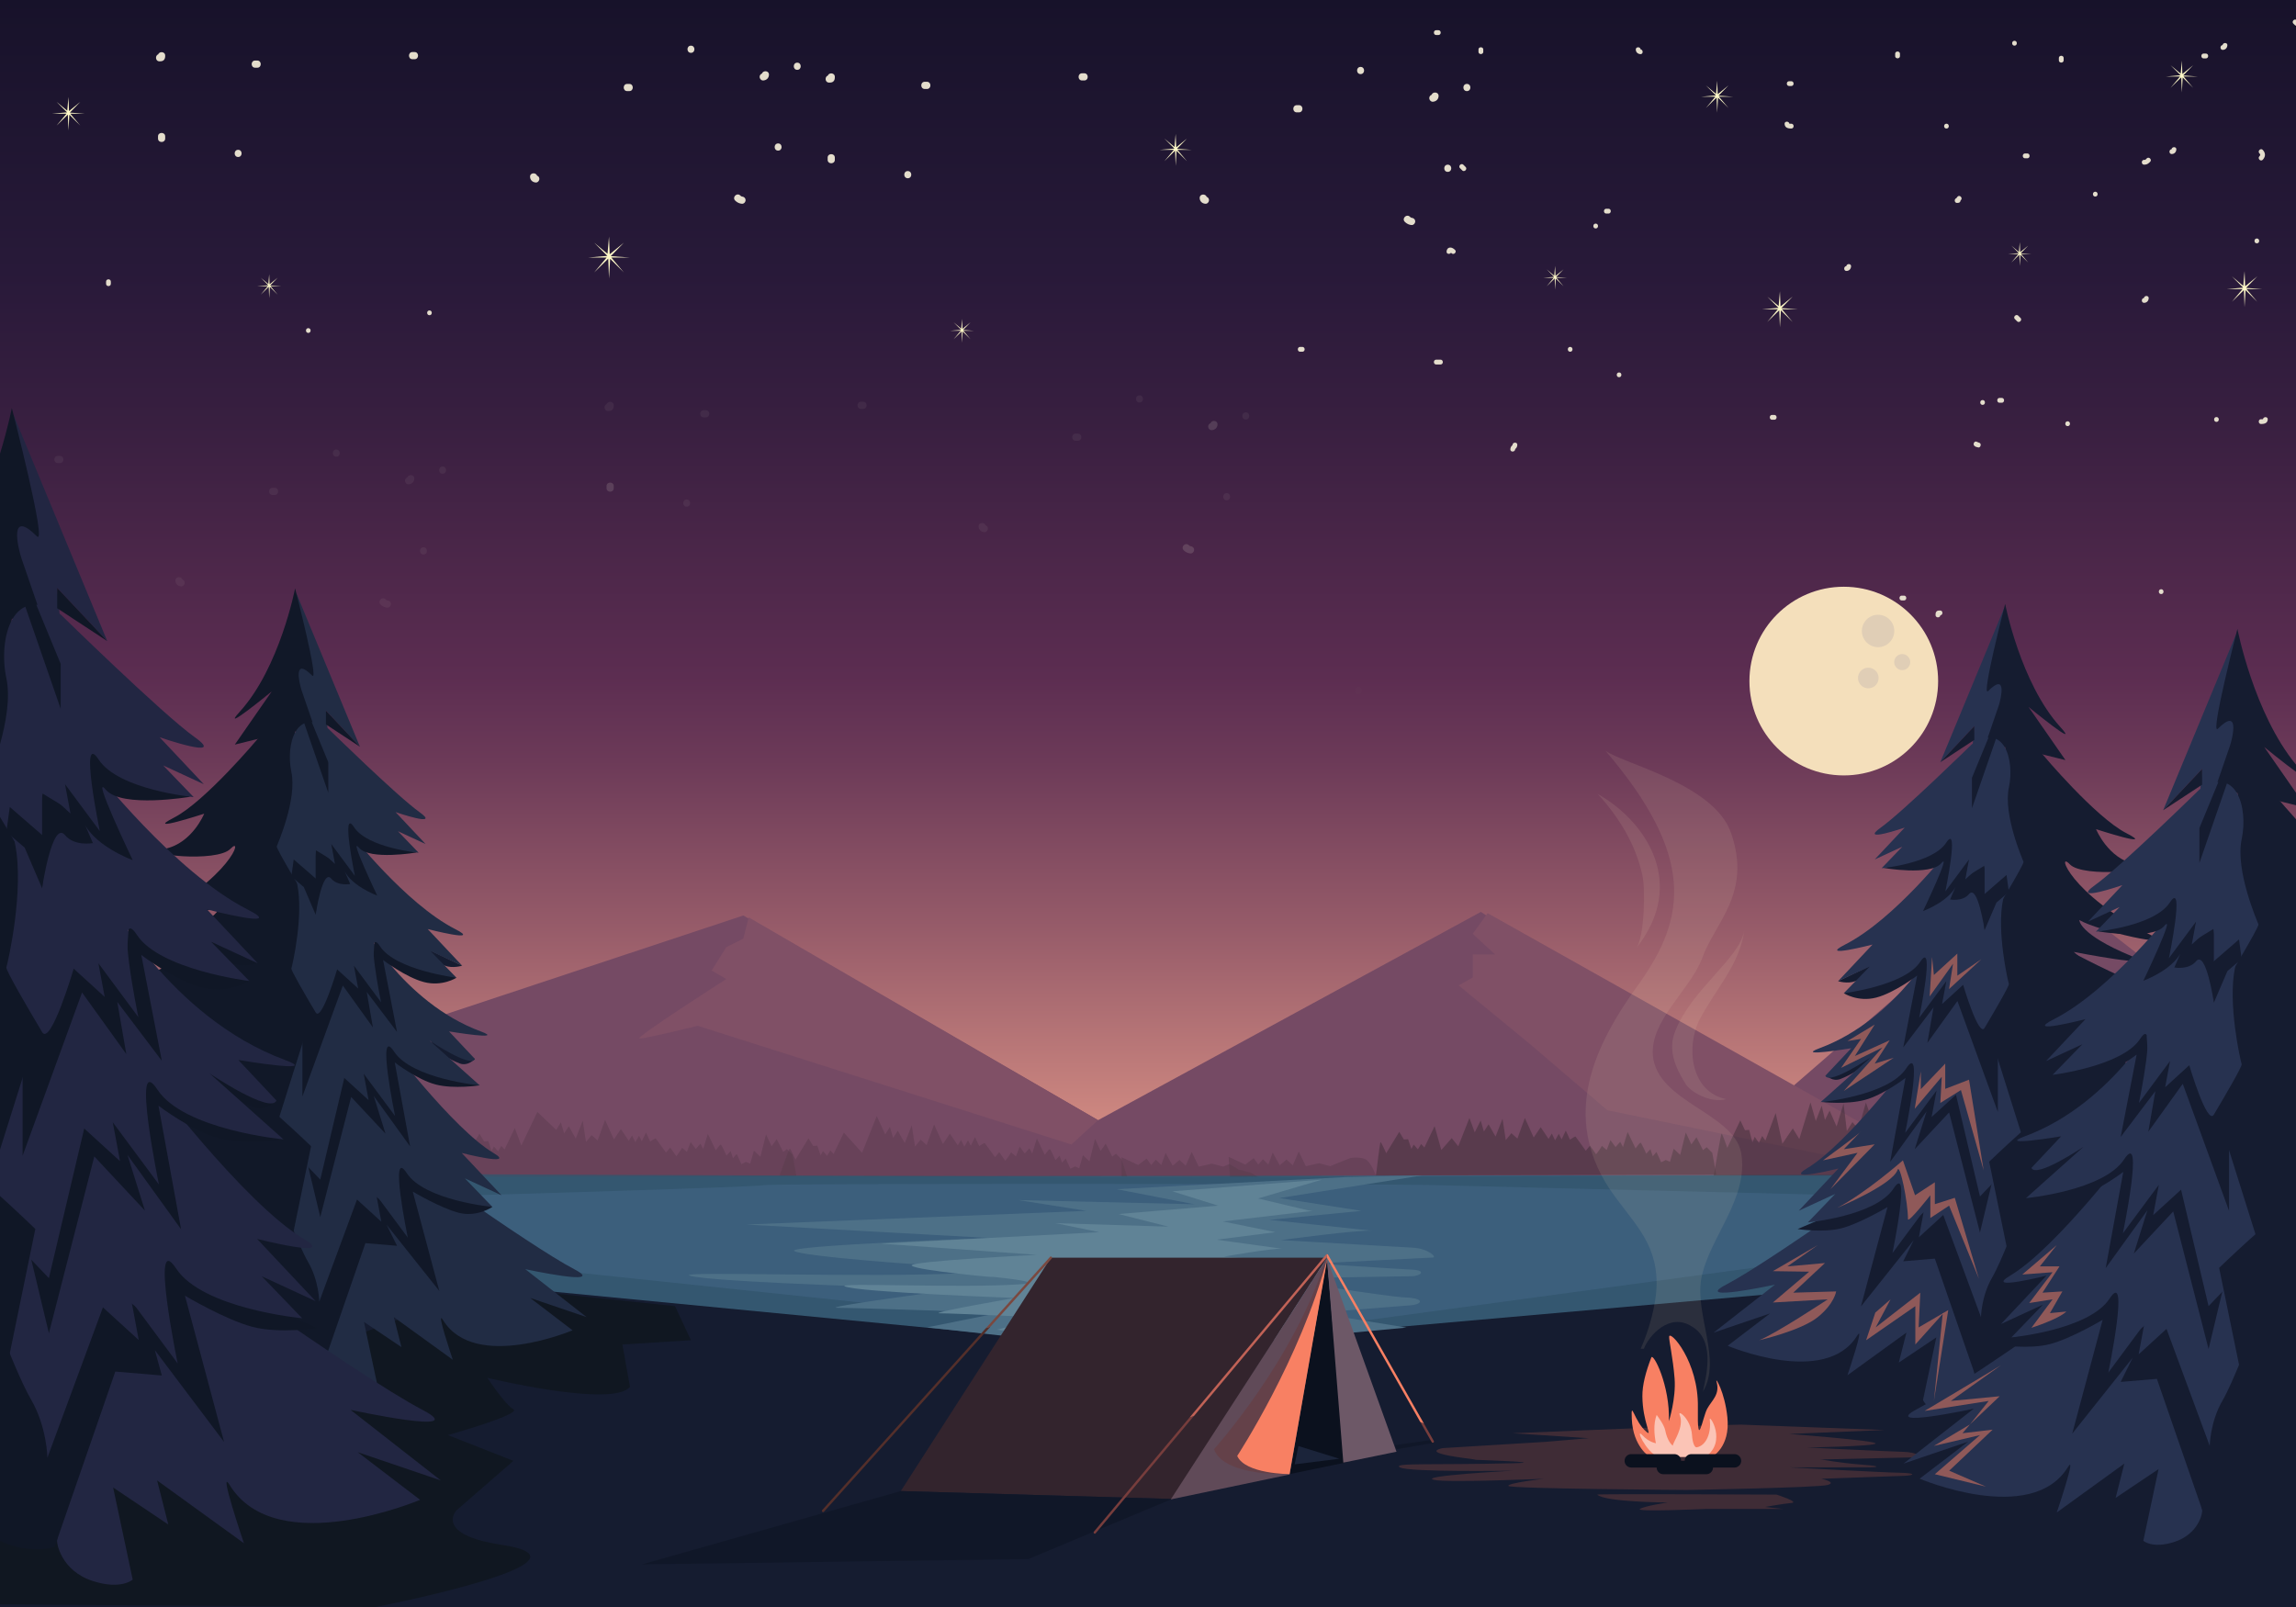 <svg xmlns="http://www.w3.org/2000/svg" xmlns:xlink="http://www.w3.org/1999/xlink" viewBox="0 0 720 504" shape-rendering="geometricPrecision" xmlns:v="https://vecta.io/nano"><style><![CDATA[.B{opacity:.1}.C{fill:#e4ddcc}.D{opacity:.4}.E{fill:#151c30}.F{fill:#273250}.G{opacity:.5}.H{fill:#101726}.I{fill:#212c44}.J{fill:#111828}.K{fill:#222642}.L{fill:#f88063}.M{fill:#3f2c36}.N{fill:#fef9c8}]]></style><defs><linearGradient id="A" x1="360" y1="0" x2="360" y2="499.189" spreadMethod="pad" gradientUnits="userSpaceOnUse"><stop offset="0%" stop-color="#17122a"/><stop offset="16.07%" stop-color="#271938"/><stop offset="17.05%" stop-color="#281939"/><stop offset="26.41%" stop-color="#381f40"/><stop offset="42.47%" stop-color="#5c2d51"/><stop offset="47.79%" stop-color="#6c3a58"/><stop offset="58.18%" stop-color="#965b69"/><stop offset="70.22%" stop-color="#cd8780"/><stop offset="75.51%" stop-color="#d5978b"/><stop offset="85.8%" stop-color="#e8c0a8"/><stop offset="88.9%" stop-color="#efceb1"/></linearGradient><path id="B" d="M96.677 104.416c.968 0 .968-1.5 0-1.5s-.968 1.5 0 1.5Z"/><path id="C" d="M244.01 47.236c1.451 0 1.451-2.25 0-2.25s-1.451 2.25 0 2.25Z"/><path id="D" d="M230.548 62.907c.583.57 1.312.944 2.129.996.612.04 1.125-.54 1.125-1.125 0-.643-.513-1.086-1.125-1.125.134.01-.173-.064-.074-.02a2.44 2.44 0 0 1-.323-.193c.155.104-.099-.084-.14-.125-1.038-1.014-2.63.576-1.592 1.592Z"/><path id="E" d="M129.344 18.57h.666c1.451 0 1.451-2.25 0-2.25h-.666c-1.451 0-1.451 2.25 0 2.25Z"/><path id="F" d="M166.219 55.444c.024 1.033.786 1.724 1.791 1.792.612.042 1.125-.543 1.125-1.125 0-.645-.514-1.083-1.125-1.125.246.017.383.189.461.394-.103-.27 0 .146-.002.064-.033-1.448-2.283-1.452-2.25 0Z"/><path id="G" d="M238.885 23.445c-.004.164.062-.343.016-.126-.034.108-.021.083.037-.075a.514.514 0 0 1 .406-.257c-.611.042-1.125.48-1.125 1.125 0 .582.513 1.167 1.125 1.125 1.005-.068 1.767-.758 1.791-1.792.033-1.452-2.217-1.449-2.25 0Z"/><path id="H" d="M196.677 28.57h.667c1.451 0 1.451-2.25 0-2.25h-.667c-1.451 0-1.451 2.25 0 2.25Z"/><path id="I" d="M50.01 19.236c.485 0 .995-.032 1.361-.397.385-.385.43-.879.431-1.394.002-1.45-2.248-1.45-2.25 0 0 .084-.053.54.016.17.159-.407.415-.618.768-.634-.107.01-.218.005-.325.005-1.452.003-1.452 2.253-.001 2.25Z"/><path id="J" d="M190.209 152.445v.666c0 1.451 2.25 1.451 2.25 0v-.666c0-1.451-2.25-1.451-2.25 0Z"/><path id="K" d="M371.205 172.574c.583.569 1.312.944 2.129.996.612.039 1.125-.541 1.125-1.125 0-.643-.513-1.086-1.125-1.125.134.009-.173-.064-.074-.02a2.44 2.44 0 0 1-.323-.193c.155.104-.099-.084-.14-.125-1.038-1.015-2.63.575-1.592 1.592Z"/><path id="L" d="M379.542 133.111c-.004.164.062-.343.016-.126-.034.108-.021.083.037-.075a.514.514 0 0 1 .406-.257c-.611.042-1.125.48-1.125 1.125 0 .582.513 1.167 1.125 1.125 1.005-.068 1.767-.758 1.791-1.792.033-1.451-2.217-1.448-2.25 0Z"/><path id="M" d="M425.975 217.673c1.451 0 1.451-2.25 0-2.25s-1.452 2.25 0 2.25Z"/><path id="N" d="M507.721 118.308c.967 0 .967-1.5 0-1.5s-.967 1.5 0 1.5Z"/><path id="O" d="M561.055 26.974h.666c.967 0 .967-1.5 0-1.5h-.666c-.967 0-.967 1.5 0 1.5Z"/></defs><g clip-path="url(#P)"><path d="M720 0H0v499.188h720V0Z" fill="url(#A)"/><g fill="#754a64"><path d="m114.886 326.341 118.202-39.221 111.248 64.196 120.052-65.321 92 59.768 82.2-71.356L717.544 336v34.795H141.997l-27.111-44.454Z"/><path d="m218.784 321.72-85.337 22.163 15.485 24.387L360 367.938 218.784 321.72Z"/></g><path d="m134.189 369.019 460.866-.533-31.076 41.504-200.381 16.415-201.265-16.4-28.144-40.986Z" fill="#3c5f7c"/><g class="M"><g class="G"><path d="M351.709 362.944l5.219 2.435 2.638-2.008 1.449 2.008 1.447-1.689 1.702 1.689 1.362-3.788 2.213 4.013 2.129-1.822 1.958 1.822 1.874-4.333 2.213 4.611 4.141-.935 3.522.935 1.959-.822 2.894 1.747 3.747.947 2.375 1.399-42.84-.144-.002-6.065zm-209.712 6.075c.146-.145 2.235-10.412 2.527-10.219s1.75 3.473 1.75 3.473l4.084-6.705 1.459 2.413 1.312-.098 1.021 3.038c0 .097.729-1.35.729-1.35l1.313 1.495 1.021-1.688 1.021 1.108 3.209-6.704 2.042 5.499 5.021-10.542 5.919 5.622 1.459-2.363 1.021 3.473 1.459-2.267 2.188 3.858 2.188-5.595 1.021 6.703 1.75-2.17 1.896 1.688 2.333-6.463 2.772 6.125 2.188-3.231 2.479 3.665 1.021-1.688 1.021 2.122 1.167-2.025.875 1.736 1.313-2.75 1.313 2.846s1.604-1.108 1.75-.964 3.21 4.438 3.21 4.438l1.312-1.593s1.897 2.604 1.897 2.702 2.188-2.798 1.75-2.702l1.604 1.352 1.167-3.088 1.604 2.171 1.458-1.641.875 1.641 1.458-4.727 2.479 5.161s1.313-1.93 1.605-1.784 1.75 3.424 1.75 3.424l1.314-1.399.729 2.219 1.167-1.351 1.459 3.232 1.458-.724 1.312.578 1.167-4.1 2.042 1.93 1.75-7.041 1.75 3.761 1.605-2.266 2.042 4.05 1.166-.915 1.75 1.784 1.256 6.832-107.778.014z" class="G"/><path d="M385.287 362.813l5.218 2.436 2.639-2.009 1.448 2.009 1.447-1.689 1.703 1.689 1.363-3.79 2.213 4.014 2.129-1.821 1.958 1.821 1.872-4.333 2.215 4.611 4.139-.935 3.523.935 1.958-.821 4.44-1.77s3.551-.545 5.114.737 2.778 4.761 2.778 4.761l-45.74.495-.417-6.34zm-140.94 6.146c.146-.146 3.063-8.924 3.355-8.729s1.75 3.473 1.75 3.473l4.084-6.705 1.459 2.412 1.312-.097 1.021 3.039c0 .096.729-1.351.729-1.351l1.313 1.495 1.021-1.688 1.021 1.109 3.209-6.704 5.711 6.334 4.608-11.525 2.662 5.771 1.459-2.365 1.02 3.474 1.459-2.268 2.188 3.859 2.188-5.595 1.021 6.703 1.75-2.17 1.896 1.688 2.334-6.463 2.771 6.125 2.188-3.232 2.479 3.666 1.021-1.688 1.021 2.122 1.167-2.025.874 1.736 1.313-2.749 1.313 2.845s1.604-1.109 1.749-.964 3.21 4.437 3.21 4.437l1.312-1.592 1.897 2.702c0 .096 2.187-2.798 1.749-2.702l1.605 1.351 1.167-3.087 1.604 2.171 1.459-1.64.875 1.64 1.459-4.727 2.479 5.16s1.313-1.93 1.605-1.784 1.749 3.425 1.749 3.425l1.315-1.399.728 2.22 1.167-1.352 1.46 3.231 1.457-.724 1.313.58 1.167-4.101 2.041 1.931 1.751-7.043 1.75 3.762 1.605-2.267 2.042 4.051 1.166-.916 1.75 1.784 1.771 5.414-109.119-.058z" class="G"/></g><path d="m637.848 362.035 5.218 2.435 2.639-2.008 1.448 2.008 1.448-1.689 1.702 1.689 1.362-3.788 2.213 4.012 2.129-1.821 1.958 1.821 1.874-4.333 2.213 4.612 4.14-.935 3.523.935 1.959-.823 2.893 1.747 3.747.948 2.375 1.399-42.839-.144-.002-6.065Z"/></g><g fill="#33556d"><path d="M144.933 368.27l220.673.884 3.605-.011 207.191-.635 1.785 6.355-128.501-3.178c-14.687-.436-208.687-.564-209.937 0s-90.818 3.178-90.818 3.178l-3.998-6.593zm12.348 28.349l12.386 10.231 209.509 20.417 181.082-21.847 9.769-10.554-187.676 25.473-225.07-23.72z" opacity=".8"/></g><g class="M"><path d="M431.445 368.658c.146-.145 1.22-10.646 1.511-10.453s1.75 3.473 1.75 3.473l4.085-6.705 1.459 2.413 1.312-.098 1.021 3.038c0 .097.729-1.35.729-1.35l1.313 1.495 1.02-1.688 1.021 1.108 3.21-6.704 2.104 7.487 3.271-3.732 2.043 2.576 3.5-8.903 1.667 4.531 1.856-3.743 1.021 3.473 1.459-2.267 2.188 3.858 2.188-5.595 1.021 6.703 1.75-2.17 1.896 1.688 2.333-6.463 2.772 6.125 2.188-3.231 2.479 3.665 1.021-1.688 1.021 2.122 1.166-2.025.875 1.736 1.313-2.75 1.313 2.846s1.604-1.108 1.749-.964 3.21 4.438 3.21 4.438l1.312-1.593s1.896 2.604 1.896 2.702 2.188-2.798 1.75-2.702l1.605 1.352 1.166-3.088 1.604 2.171 1.458-1.641.876 1.641 1.458-4.727 2.479 5.161s1.313-1.93 1.604-1.784 1.75 3.424 1.75 3.424l1.314-1.399.729 2.219 1.167-1.351 1.46 3.232 1.458-.724 1.312.578 1.167-4.1 2.041 1.93 1.751-7.041 1.75 3.761 1.605-2.266 2.042 4.05 1.166-.915 1.75 1.784 1.257 6.832-106.762.248z" class="G"/><path d="m671.426 361.904 5.218 2.436 2.638-2.009 1.448 2.009 1.448-1.69 1.703 1.69 1.363-3.79 2.213 4.013 2.129-1.821 1.958 1.821 1.872-4.333 2.215 4.612 4.139-.935 3.523.935 1.958-.821 4.44-1.77 2.457-1.004 5.436 7.627-45.74-.63-.418-6.34Z"/></g><path d="m0 352.346 84.648 44.195L360 423.082l237.107-20.912L720 361.585v142.414H0V352.346Z" class="E"/><path d="M152.839 403.465l58.828 6.173 5.01 10.701-21.515 1.329 2.396 13.245c-5.225 6.754-44.72-2.789-44.72-2.789s5.458 8.329 8.161 9.862-20.541 8.104-20.541 8.104L161 458.156l-17.853 15.538s-7.204 7.559 14.133 10.8c34.053 5.173-39.488 19.505-39.488 19.505L0 503.188v-42.933l152.839-56.79z" fill="#101721"/><path d="m466.506 286.393-4.669 6.474 7.002 6.475h-7.002v7.228l-4.414 2.484 22.417 18.442 24.215 20.716 91 18.689-9.883-13.822-118.666-66.686Z" fill="#805066"/><g class="M"><path d="M537.379 368.688c.146-.187 2.236-13.404 2.527-13.155s1.75 4.471 1.75 4.471l4.085-8.632 1.459 3.106 1.312-.126 1.021 3.911c0 .125.729-1.737.729-1.737l1.313 1.925 1.02-2.173 1.021 1.428 3.21-8.631 2.104 9.639 3.271-4.805 2.043 3.316 3.5-11.462 1.667 5.833 1.856-4.818 1.021 4.471 1.459-2.918 2.188 4.967 2.188-7.202 1.021 8.629 1.75-2.793 1.896 2.174 2.333-8.32 2.772 7.885 2.188-4.16 2.479 4.719 1.021-2.173 1.021 2.732 1.166-2.607.875 2.235 1.313-3.541 1.313 3.664s1.604-1.427 1.749-1.241 3.21 5.713 3.21 5.713l1.312-2.051s1.896 3.354 1.896 3.479 2.188-3.602 1.75-3.479l1.605 1.74 1.166-3.976 1.604 2.795 1.458-2.112.876 2.112 1.458-6.085 2.479 6.645s1.313-2.484 1.604-2.297 1.75 4.407 1.75 4.407l1.314-1.801.729 2.856 1.167-1.739 1.46 4.161 1.458-.932 1.312.744 1.167-5.277 2.041 2.484 1.751-9.064 1.75 4.842 1.605-2.917 2.042 5.214 1.166-1.179 1.75 2.297 1.257 8.796-107.778.013z" class="G"/><path d="M586.3 460.188c2.558.026 3.533-.356-1.109-.722-9.911-.779-12.169-1.559-14.395-1.727l29.184-.668c3.562.077 1.245-1.625-3.058-1.734s-30.255-1.354-30.255-1.354 21.334-.366 21.5-1.279-27.078-2.975-27.078-2.975l29.896-1.239-44.972-1.687c-7.328.104-27.678.904-27.678.904l-44.042 1.799 23.905 1.547-13.449 1.146-32.357 1.97c-8.893 2.006 16.02 3.943 9.237 3.634 0 0 25.298.819 12.713 1.119-25.462.605-37.931-.207-35.343 1.286 2.75 1.587 35.5 1.038 35.5 1.038s-30.164 1.616-24.813 2.879c4.063.96 34.462-.342 34.462-.342s-11.378 1.316-11.144 2.234 55.995 1.271 55.995 1.271 41.146-.702 44.156-1.567-2.032-1.938-2.032-1.938l26.002-.925c3.347-.127 3.872-.869-1.353-.958s-34.606-1.692-34.606-1.692l25.134-.02z"/></g><g class="E"><path d="M135.062 326.341l13.87 5.771s-2.22 2.401-4.766 1.418c-7.604-2.939-9.104-7.189-9.104-7.189zm-4.457-30.375l14.328 6.896s-2.942.962-5.488-.021c-7.605-2.94-8.84-6.875-8.84-6.875z"/></g><path d="m92.92 186.017 19.952 48.176-10.666-11.332 1.666 18.332-12.5-28.92 1.548-26.256Z" class="I"/><g class="J"><path d="M92.539 184.527s-4.806 24.887-17.333 38.666c-6.667 7.334 10-6.332 10-6.332l-11.574 16.666 9.453-2.334s-.463 1.287-1.298 3.002c-1.246 2.559-3.319 6.068-5.915 7.666-4.333 2.666 10.334-8.334 10.334-8.334s5.334 9 2 13.666 5.636-2.33 4.333-16c-.667-7 4.001 8.668 6.667 12.334 0 0 .334-5 0-6.666s4.666 6.666 4.666 6.666l-9.275-26.945c-.78-2.365-2.747-10.745 3.275-4.721 2.333 2.333-5.333-27.334-5.333-27.334zm9.667 38.334l10.666 11.332-10.666-7v-4.332z"/></g><path d="m102.95 231.05 6.922 13.477-6-4.5-.922-8.977Z" class="E"/><path d="M121.615 358.699s44.111 31.846 58.438 39.346c10.8 5.654-15.331 0-15.331 0l19.233 15.038-17.701-6.016 13.288 10.148s-30.61 13-40.579-3.146c-2.575-4.17 3.034 12.396 3.034 12.396l-18.498-13.383 2.384 9.396-11.755-7.894 4.17 19.63s-2.426 2.242-8.426.334c-6.939-2.207-7.903-8.349-7.666-8.87.51-1.127-.514-33.546-4.26-46.568s3.047-30.809 23.669-20.411z" class="I"/><path d="M101.657 427.267l12.932-37.384 9.912.833-3.283-6.622 16.551 20.789-8.332-31.167s8.639 5.14 14.391 6.638 10.588-1.831 10.588-1.831l-15.421-5.836-11.558-10.221-4.75 2.617-3.067 7.979 1.375 4.625-5.564-4.375-43.289 17.904 29.515 36.051z" class="J"/><path d="M121.167 326.342s20.83 27.687 33.581 35.263c7.397 4.396-9.953 0-9.953 0l12.486 13.271-11.491-5.309 8.625 8.956s-21.231-1.989-26.871-10.614.332 20.234.332 20.234l-9.841-13.268 1.547 8.292-7.63-6.966-11.833 32.032s-.091-6.57-3.5-12.422c-2.935-5.038-7.867-18.263-7.867-18.263.332-.994 15.127-21.161 12.695-32.653s6.333-27.73 19.72-18.553z" class="I"/><g class="J"><path d="M100.437 381.716l9.679-37.682 10.784 11.538-3.713-11.856 11.417 15.834-4.812-26.333s7.082 5.419 12.833 6.917 13.802.261 13.802.261l-18.636-7.928-10.625-6.125-.75 11.25-8-4.75 1.375 4.625-5.564-4.375-16.856 10.749 9.066 37.875zM86.783 226.447l-5.995 5.313s-16.5 19.683-26.25 24.683 9.5-1.25 9.5-1.25-3.762 9.25-12.256 11 16.256 4.499 20.506 0 .23 9.337-25.5 22.249c-8.655 4.344 16.5-1.25 22.5-4.75 0 0 .186 4.436-16.25 11.25-10.25 4.25 18-1.25 18-1.25s-5.5 4.75-6 5 8.25-2.25 6.25 2.25 15.416 1.25 20.083 8 7.917 5.25 7.917 5.25l-6.25-66.75c0 .001-3.958-20.245-6.255-20.995z"/></g><path d="M112.824 288.755s13.232 25.579 37.936 34.722c8.07 2.986-9.953 0-9.953 0l8.125 8.635c-1.245 2.979-14.245-5.77-14.245-5.77l15.741 14.053s-21.231-1.989-26.871-10.614.332 20.234.332 20.234l-9.841-13.268 1.547 8.292-7.63-6.966-7.528 31.893s-15.638-16.537-16.5-15.938c-6.513 4.528 15.955-35.769 13.522-47.261s1.98-27.189 15.365-18.012z" class="I"/><g class="J"><path d="M94.832 343.883l12.673-34.792 9.432 13.125-1.932-11.125 9.496 12.552-4.371-22.552s7.082 5.419 12.833 6.917 10.184-1.366 10.184-1.366l-15.018-6.301-10.625-6.125-.75 11.25-8-4.75 1.375 4.625-5.564-4.375-9.733 13.368v29.549z"/><path d="M83.247 289.331l-3.676.112S51.233 305.747 35.307 308.8s15.069.619 15.069.619-7.049 8.442-20.601 8.517 24.964 7.646 32.192 4.013-.793 9.311-42.785 17.089c-14.126 2.616 26.058 1.988 35.911-.312 0 0-.257 4.438-26.903 7.984-16.617 2.212 28.414 2.282 28.414 2.282s-9.222 3.637-10.039 3.787 13.23-.618 9.534 3.456 24.047 4.257 30.539 11.868l.139-15.222 13.659-43.417c.001.002-13.677-18.94-17.189-20.133z"/></g><path d="M109.928 261.349s17.259 22.117 32.813 30.034c8.8 4.479-8.609 0-8.609 0l10.8 11.479-9.939-4.592 8.154 8.372s-19.058-2.346-23.937-9.807.287 17.503.287 17.503l-8.512-11.477 1.338 7.173-6.6-6.025s-4.885 16.626-6.731 13.523c-3.28-5.511-7.799-13.26-7.616-13.811.287-.86 3.914-16.565 1.81-26.506s5.163-23.805 16.742-15.866z" class="I"/><g class="J"><path d="M91.371 389.549l6.176-30.061S79.7 342.216 75.248 340.905l-.3 2.415.3-2.415s-35.083 15.462-54.994 18.02 18.952 1.103 18.952 1.103-8.587 8.251-25.61 7.893 31.608 8.474 40.574 5.058c8.664-3.303-.075 8.483-48.059 15.116v2.498c11.975.443 32.666.191 39.958-.99 0 0-.182 4.448-33.545 7.156-20.807 1.69 35.771 3.199 35.771 3.199s-13.463 3.146-12.49 3.482c22.515 7.776-8.356 10.858-12.869 14.831s53.268-3.903 61.667 3.945 17.054 5.051 17.054 5.051l-10.286-37.718zm7.202-120.023l.412-2.907v20.251s2.144-14.614 4.887-11.32c2.034 2.442 5.94 1.695 5.94 1.695l-2.273-5.265s-1.701-5.59 0 0 10.759 8.902 10.759 8.902-9.096-19.026-5.729-15.014 18.036 1.497 18.036 1.497l-12.664-3.759-7.826-6.517-6.546 6.778 1.166 6.251-5.75-3.501"/></g><path d="M102.95 228.527s21.588 21.166 28.588 26.167-7.5 0-7.5 0l9.409 10-8.659-4.001 6.5 6.75s-16-1.499-20.25-8 .25 15.25.25 15.25l-7.416-9.999 1.166 6.249-5.75-5.249-2.99 16.569s-9.76-16.069-9.51-16.819 6.416-14.682 4.583-23.341 1.491-20.492 11.579-13.576z" class="I"/><g class="J"><path d="M95.27 226.447l7.68 22.19v-9.577l-5.847-14.177-1.833 1.564zm-3.899 48.436l.733-5.333 7.877 6.833-.996 10.487-3.715-8.66-3.899-3.327z"/></g><g class="H"><path d="M66.285 336.659l20.41 8.492s-3.266 3.533-7.013 2.086c-11.19-4.324-13.397-10.578-13.397-10.578zm-6.558-44.698l21.084 10.147s-4.33 1.415-8.077-.031c-11.19-4.324-13.007-10.116-13.007-10.116z"/></g><path d="m4.272 130.167 29.36 70.894-15.695-16.676 2.452 26.976-18.396-42.556 2.279-38.638Z" class="K"/><g class="H"><path d="M20.389 214.796L6.74 175.145c-1.148-3.48-4.042-15.813 4.82-6.947 3.433 3.432-7.848-40.224-7.848-40.224S2.563 133.898 0 142.289v75.152c2.28-4.384 4.593-11.548 3.712-20.795-.981-10.301 5.887 12.755 9.811 18.15 0 0 .491-7.357 0-9.809s6.866 9.809 6.866 9.809zm-2.452-30.411l15.695 16.676-15.695-10.301v-6.375z"/></g><path d="m19.032 196.437 10.186 19.831-8.829-6.622-1.357-13.209Z" class="E"/><path d="M46.499 384.276s64.912 46.861 85.993 57.898c15.893 8.32-22.56 0-22.56 0l28.303 22.129-26.048-8.853 19.553 14.935s-45.044 19.13-59.713-4.629c-3.79-6.137 4.464 18.24 4.464 18.24l-27.22-19.693 3.508 13.827-17.3-11.614 6.137 28.886s-3.57 3.3-12.4.492c-10.21-3.248-11.628-12.286-11.28-13.053.75-1.659-.756-49.364-6.271-68.527s4.486-45.339 34.834-30.038z" class="K"/><path d="M72.072 404.858l-17.008-15.04-6.99 3.852-4.514 11.741 2.023 6.806-8.188-6.438L0 421.246v43.008l17.129 20.922 19.029-55.012 14.585 1.226-2.184-7.953 21.708 28.801-12.261-45.864s12.713 7.563 21.177 9.769 20.311.383 20.311.383l-27.422-11.668z" class="H"/><path d="M98.981 408.079l-18.373-19.528s25.531 6.469 14.646 0c-18.764-11.148-49.415-51.89-49.415-51.89-19.699-13.504-32.598 10.394-29.019 27.302C19.793 378.011 5.282 400.854 0 409.028v7.844c2.442 6.263 6.765 16.95 9.716 22.016 5.016 8.611 5.15 18.279 5.15 18.279l17.413-47.137 11.229 10.251-2.277-12.202 14.481 19.523s-8.787-42.469-.488-29.775 39.542 15.619 39.542 15.619l-12.692-13.179 16.907 7.812z" class="K"/><g class="H"><path d="M15.333 418.146l14.243-55.449 15.87 16.979-5.464-17.447 16.8 23.3-7.08-38.75s10.42 7.975 18.885 10.179 20.31.384 20.31.384l-27.422-11.666-15.635-9.013-1.104 16.555-11.772-6.99 2.023 6.806-8.188-6.438-24.806 15.815 13.34 55.735zM4.446 220.559S2.383 210.007 0 201.229v107.72c.765.62 1.444 1.312 1.993 2.107 6.868 9.933 11.65 7.726 11.65 7.726l-9.197-98.223z"/></g><path d="M89.386 332.444c-36.353-13.453-55.824-51.094-55.824-51.094-19.699-13.504-26.189 9.598-22.61 26.506C12.63 315.783 6.258 333.02 0 348.414v36.719c6.931 6.838 15.333 15.723 15.333 15.723l11.078-46.932 11.229 10.251-2.277-12.202 14.481 19.523s-8.787-42.469-.488-29.775 39.542 15.619 39.542 15.619l-23.164-20.679s19.13 12.874 20.962 8.49L74.74 332.444s26.521 4.395 14.646 0z" class="K"/><g class="H"><path d="M7.086 362.473l18.648-51.197 13.879 19.313-2.842-16.37 13.973 18.47-6.432-33.186s10.42 7.975 18.885 10.179 14.986-2.011 14.986-2.011l-22.1-9.271-15.634-9.014-1.104 16.556-11.772-6.99 2.023 6.806-8.188-6.438-14.322 19.671v43.482z"/><path d="M0 291.973v68.592l15.333-48.737c0-.001-8.093-11.206-15.333-19.855Z"/></g><path d="M29.3 241.022s25.397 32.545 48.286 44.195c12.95 6.59-12.668 0-12.668 0l15.893 16.891-14.626-6.757 12 12.319s-28.045-3.451-35.224-14.431.422 25.757.422 25.757l-12.526-16.889 1.97 10.555-9.713-8.866s-7.189 24.466-9.906 19.9C8.382 315.587 1.731 304.183 2 303.373c.422-1.266 5.76-24.376 2.664-39.004-3.096-14.622 7.597-35.03 24.636-23.347z" class="K"/><g class="H"><path d="M17.129 485.176L1.993 429.673l9.088-44.235S6.134 380.651 0 375.077V483.25c9.322 4.449 17.129 1.926 17.129 1.926zm-4.538-232.121l.606-4.278v29.801s3.155-21.506 7.191-16.659c2.993 3.595 8.742 2.495 8.742 2.495l-3.346-7.747s-2.502-8.226 0 0 15.832 13.101 15.832 13.101-13.385-27.999-8.43-22.094 26.54 2.203 26.54 2.203l-18.635-5.531-11.517-9.589-9.632 9.975 1.716 9.198-8.46-5.151"/></g><path d="M63.91 245.943l-13.846-14.715s21.337 7.357 11.037 0-42.068-38.504-42.068-38.504C4.188 182.547-.703 199.958 1.994 212.699c1.295 6.121-.127 14.03-1.994 20.721v22.787l9.243 15.59 4.4-24.383 8.461 7.725-1.716-9.196 10.913 14.713s-6.622-32.004-.368-22.439 29.799 11.771 29.799 11.771l-9.565-9.931 12.743 5.886z" class="K"/><g class="H"><path d="M7.73 189.662l11.302 32.653v-14.092l-8.604-20.863-2.698 2.302zm-5.737 71.275l1.078-7.847 11.593 10.055-1.466 15.432-5.468-12.744-5.737-4.896z"/></g><g class="E"><path d="M587.334 330.75l-14.475 6.636s1.764 1.984 4.309 1.001c7.605-2.939 10.166-7.637 10.166-7.637zm3.395-29.927l-14.327 6.896s2.941.962 5.488-.021c7.604-2.939 8.839-6.875 8.839-6.875z"/></g><path d="m628.414 190.875-19.951 48.175 10.666-11.332-1.666 18.332 12.5-28.92-1.549-26.255Z" class="F"/><g class="E"><path d="M628.795 189.384s4.807 24.887 17.334 38.666c6.666 7.334-10-6.332-10-6.332l11.574 16.666-9.453-2.334s.463 1.287 1.297 3.002c1.246 2.559 3.32 6.068 5.916 7.666 4.332 2.666-10.334-8.334-10.334-8.334s-5.334 9-2 13.666-5.637-2.33-4.334-16c.668-7-4 8.668-6.666 12.334 0 0-.334-5 0-6.666s-4.666 6.666-4.666 6.666l9.275-26.945c.779-2.365 2.746-10.745-3.275-4.721-2.334 2.333 5.332-27.334 5.332-27.334zm-9.666 38.334l-10.666 11.332 10.666-7v-4.332zm-.744 8.19l-6.922 13.476 6-4.5.922-8.976z"/></g><path d="M599.719 363.557s-44.111 31.846-58.438 39.346c-10.799 5.654 15.332 0 15.332 0l-19.234 15.038 17.701-6.016-13.287 10.148s30.609 13 40.578-3.146c2.575-4.17-3.033 12.396-3.033 12.396l18.498-13.383-2.385 9.396 11.756-7.894-4.17 19.63s1.629 4.336 7.629 2.428c6.939-2.207 8.699-10.442 8.463-10.964-.51-1.127.514-33.546 4.261-46.568s-3.048-30.81-23.671-20.411z" class="F"/><path d="M619.678 432.124l-12.932-37.384-9.912.833 3.283-6.622-16.551 20.789 8.332-31.167s-8.64 5.14-14.392 6.638-13.802.261-13.802.261l18.635-7.928 11.559-10.221 4.75 2.617 3.066 7.979-1.375 4.625 5.564-4.375 43.289 17.904-29.514 36.051z" class="E"/><path d="M600.168 331.199s-20.83 27.687-33.581 35.263c-7.397 4.396 9.952 0 9.952 0l-12.485 13.271 11.491-5.309-8.626 8.956s21.231-1.989 26.871-10.614-.331 20.234-.331 20.234l9.84-13.268-1.547 8.292 7.631-6.966 11.832 32.032s.092-6.57 3.5-12.422c2.936-5.038 7.867-18.263 7.867-18.263-.331-.994-15.127-21.161-12.694-32.653s-6.333-27.73-19.72-18.553z" class="F"/><g class="E"><path d="M620.898 386.573l-9.68-37.682-10.783 11.538 3.713-11.856-11.418 15.834 4.812-26.333s-7.082 5.419-12.834 6.917-13.379.636-13.379.636l18.213-8.303 10.625-6.125.75 11.25 8-4.75-1.375 4.625 5.564-4.375 16.855 10.749-9.063 37.875zm13.653-155.269l5.996 5.313s16.5 19.683 26.25 24.683-9.5-1.25-9.5-1.25 3.762 9.25 12.256 11-16.256 4.499-20.506 0-.23 9.337 25.5 22.249c8.654 4.344-16.5-1.25-22.5-4.75 0 0-.186 4.436 16.25 11.25 10.25 4.25-18-1.25-18-1.25s5.5 4.75 6 5-8.25-2.25-6.25 2.25-15.416 1.25-20.084 8-7.916 5.25-7.916 5.25l6.25-66.75c0 .001 3.957-20.245 6.254-20.995z"/></g><path d="M608.51 294.032s-13.231 25.579-37.936 34.722c-8.069 2.986 9.953 0 9.953 0l-8.125 8.635c1.246 2.979 14.246-5.77 14.246-5.77l-15.742 14.053s21.232-1.989 26.871-10.614-.331 20.234-.331 20.234l9.841-13.268-1.547 8.292 7.63-6.966 7.528 31.893s15.638-16.537 16.5-15.938c6.513 4.528-15.955-35.769-13.523-47.261s-1.979-27.189-15.365-18.012z" class="F"/><g class="E"><path d="M626.502 348.74l-12.672-34.792-9.432 13.125 1.932-11.125-9.496 12.552 4.371-22.552s-7.082 5.419-12.834 6.917-10.184-1.366-10.184-1.366l15.018-6.301 11.92-6.125-.545 11.25 8-4.75-1.375 4.625 5.564-4.375 9.732 13.368v29.549h.001z"/><path d="M642.064 296.716l-.301-2.415s28.338 16.304 44.264 19.357-15.068.619-15.068.619 7.049 8.442 20.601 8.517-24.964 7.646-32.192 4.013.793 9.311 42.785 17.089c14.125 2.616-26.059 1.988-35.911-.312 0 0 .257 4.438 26.903 7.984 16.617 2.212-28.414 2.282-28.414 2.282s9.223 3.637 10.039 3.787-13.23-.618-9.534 3.456-24.048 4.257-30.539 11.868l-.14-15.222-13.658-43.417s13.677-18.941 17.189-20.135"/></g><path d="M611.406 266.206s-17.258 22.117-32.812 30.034c-8.801 4.479 8.608 0 8.608 0l-10.8 11.479 9.939-4.592-8.154 8.372s19.058-2.346 23.936-9.807-.287 17.503-.287 17.503l8.513-11.477-1.339 7.173 6.601-6.025s4.886 16.626 6.731 13.523c3.279-5.511 7.799-13.26 7.616-13.811-.287-.86-3.914-16.565-1.81-26.506s-5.162-23.804-16.742-15.866z" class="F"/><g class="E"><path d="M629.963 394.406l-6.176-30.061s17.848-17.272 22.299-18.583l.302 2.415-.302-2.415s35.084 15.462 54.994 18.02-18.952 1.103-18.952 1.103 8.587 8.251 25.61 7.893-31.609 8.474-40.574 5.058c-8.664-3.303.074 8.483 48.059 15.116v2.498c-11.975.443-32.666.191-39.958-.99 0 0 .182 4.448 33.545 7.156 20.808 1.69-35.771 3.199-35.771 3.199s13.463 3.146 12.49 3.482c-22.516 7.776 8.355 10.858 12.869 14.831s-53.268-3.903-61.668 3.945-17.053 5.051-17.053 5.051l10.286-37.718zm-7.201-120.022l-.412-2.907v20.251s-2.145-14.614-4.887-11.32c-2.034 2.442-5.941 1.695-5.941 1.695l2.273-5.265s1.701-5.59 0 0-10.758 8.902-10.758 8.902 9.096-19.026 5.729-15.014-18.036 1.497-18.036 1.497l12.663-3.759 7.826-6.517 6.547 6.778-1.166 6.251 5.75-3.501"/></g><path d="M618.385 233.384s-21.588 21.167-28.588 26.167 7.5 0 7.5 0l-9.41 10 8.66-4.001-6.5 6.75s16-1.499 20.25-8-.25 15.25-.25 15.25l7.416-9.999-1.166 6.249 5.75-5.249 2.99 16.569s9.76-16.069 9.51-16.819-6.416-14.682-4.584-23.341-1.49-20.492-11.578-13.576z" class="F"/><g class="E"><path d="M626.064 231.304l-7.679 22.19v-9.577l5.846-14.177 1.833 1.564zm3.899 48.436l-.733-5.333-7.876 6.833.996 10.488 3.714-8.661 3.899-3.327zm22.962 79.929l-15.887 6.609s2.543 2.751 5.459 1.624c8.71-3.365 10.428-8.233 10.428-8.233zm5.104-34.792l-16.41 7.898s3.37 1.102 6.286-.024c8.71-3.366 10.124-7.874 10.124-7.874z"/></g><path d="m701.194 198.94-22.853 55.182 12.218-12.98-1.909 20.998 14.319-33.125-1.775-30.075Z" class="F"/><g class="E"><path d="M720 262.385c-.88-.665-1.705-1.493-2.456-2.425l2.456 1.941v.484z"/><path d="M688.65 264.813l10.624-30.864c.894-2.709 3.146-12.309-3.752-5.407-2.672 2.671 6.108-31.309 6.108-31.309s5.126 26.524 18.37 42.567v2.263c-3.926-2.837-9.97-7.793-9.97-7.793l9.97 14.354v3.923l-7.54-1.861s.53 1.475 1.486 3.438c.871 1.79 2.1 3.981 3.598 5.836l-8.659-6.601s-6.109 10.309-2.291 15.653-6.455-2.669-4.963-18.327c.764-8.018-4.583 9.929-7.637 14.128 0 0-.382-5.728 0-7.636s-5.344 7.636-5.344 7.636zm1.909-23.671l-12.218 12.98 12.218-8.018v-4.962zm-.853 9.38l-7.929 15.437 6.873-5.154 1.056-10.283z"/></g><path d="M668.326 396.732s-50.525 36.477-66.935 45.067c-12.37 6.477 17.561 0 17.561 0l-22.03 17.225 20.275-6.891-15.22 11.624s35.061 14.891 46.479-3.603c2.948-4.776-3.475 14.198-3.475 14.198l21.187-15.329-2.73 10.763 13.464-9.041-4.775 22.484s2.778 2.568 9.65.382c7.949-2.527 9.053-9.562 8.781-10.159-.584-1.291.588-38.424 4.88-53.341 4.291-14.912-3.49-35.289-27.112-23.379Z" class="F"/><path d="M648.421 412.754l13.238-11.707 5.44 2.998 3.514 9.139-1.575 5.297 6.374-5.011L720 431.911v8.168l-28.813 35.191-14.812-42.82-11.353.954 3.76-7.585-18.958 23.812 9.544-35.699s-9.896 5.887-16.484 7.604-15.809.298-15.809.298l21.346-9.08z" class="E"/><path d="M668.84 359.67s-23.857 31.713-38.464 40.391c-8.472 5.034 11.4 0 11.4 0l-14.302 15.2 13.162-6.081-9.881 10.259s24.32-2.278 30.779-12.158-.38 23.177-.38 23.177l11.272-15.196-1.772 9.497 8.739-7.979 13.554 36.69s.105-7.525 4.009-14.229c3.363-5.771 9.012-20.918 9.012-20.918-.381-1.139-17.326-24.238-14.541-37.401s-7.253-31.763-22.587-21.252z" class="F"/><g class="E"><path d="M692.585 423.096l-11.086-43.161-12.353 13.217 4.253-13.581-13.077 18.137 5.511-30.162s-8.11 6.207-14.698 7.923-15.811.299-15.811.299l21.346-9.081 12.17-7.016.859 12.886 9.163-5.44-1.575 5.298 6.374-5.012 19.308 12.312-10.384 43.381zm8.475-153.797s4.533-23.19 7.164-24.049l6.867 6.085s1.927 2.298 4.909 5.608v76.912c-5.749.757-13.897 1.353-17.031 5.885-5.346 7.731-9.068 6.014-9.068 6.014l7.159-76.455z"/></g><path d="M678.396 316.617s-15.157 29.299-43.452 39.771c-9.244 3.421 11.4 0 11.4 0l-9.307 9.891c1.427 3.413 16.316-6.608 16.316-6.608l-18.03 16.097s24.319-2.279 30.779-12.158-.381 23.177-.381 23.177l11.273-15.197-1.773 9.498 8.739-7.979 8.623 36.53s17.912-18.942 18.899-18.255c7.46 5.187-18.275-40.97-15.488-54.134s-2.265-31.144-17.598-20.633z" class="F"/><g class="E"><path d="M699.005 379.762l-14.516-39.852-10.804 15.034 2.213-12.743-10.876 14.377 5.006-25.831s-8.111 6.207-14.699 7.923-11.666-1.564-11.666-1.564l17.202-7.218 12.17-7.016.858 12.887 9.163-5.441-1.574 5.298 6.373-5.011 11.149 15.312v33.845h.001z"/><path d="M712.274 317.277l4.556 2.895-.345-2.766 3.515 1.965v82.247c-4.971 1.434-9.384 3.277-11.61 5.888l-.159-17.436-15.646-49.73s15.666-21.695 19.689-23.063z"/></g><path d="M681.714 285.228s-19.769 25.332-37.585 34.4c-10.08 5.129 9.86 0 9.86 0l-12.37 13.147 11.385-5.26-9.341 9.59s21.829-2.688 27.418-11.233-.329 20.049-.329 20.049l9.749-13.146-1.532 8.216 7.56-6.901s5.596 19.043 7.711 15.489c3.757-6.312 8.933-15.188 8.723-15.818-.329-.985-4.483-18.975-2.072-30.36s-5.914-27.268-19.177-18.173z" class="F"/><g class="E"><path d="M702.969 432.068l-7.074-34.432s17.419-16.854 24.105-20.623v89.279c-4.324.642-7.632 1.652-9.279 3.192-9.622 8.991-19.534 5.785-19.534 5.785l11.782-43.201zm-8.25-137.475l-.472-3.33v23.196s-2.455-16.739-5.597-12.967c-2.33 2.798-6.805 1.941-6.805 1.941l2.604-6.03s1.949-6.402 0 0-12.322 10.197-12.322 10.197 10.418-21.793 6.561-17.196-20.658 1.714-20.658 1.714l14.506-4.305 8.964-7.465 7.498 7.765-1.336 7.159 6.586-4.01"/></g><path d="M689.706 247.632s-24.728 24.244-32.745 29.971 8.591 0 8.591 0l-10.777 11.454 9.918-4.581-7.445 7.73s18.327-1.717 23.194-9.162-.286 17.466-.286 17.466l8.495-11.453-1.336 7.158 6.586-6.013 3.425 18.979s11.18-18.406 10.893-19.266-7.349-16.816-5.249-26.736-1.709-23.469-13.264-15.547z" class="F"/><g class="E"><path d="M698.504 245.25l-8.798 25.416v-10.969l6.696-16.239 2.102 1.792zm4.465 55.479l-.839-6.109-9.024 7.826 1.141 12.013 4.257-9.92 4.465-3.81z"/></g><g class="C"><use xlink:href="#B"/><path d="M49.552 42.778v.666c0 1.451 2.25 1.451 2.25 0v-.666c0-1.45-2.25-1.45-2.25 0Z"/><use xlink:href="#C"/><path d="M74.677 49.236c1.451 0 1.451-2.25 0-2.25s-1.45 2.25 0 2.25z"/><use xlink:href="#D"/><use xlink:href="#E"/><path d="M80.01 21.236h.667c1.451 0 1.451-2.25 0-2.25h-.667c-1.45 0-1.45 2.25 0 2.25Z"/><use xlink:href="#F"/><use xlink:href="#G"/><use xlink:href="#H"/><path d="M250.01 21.903c1.451 0 1.451-2.25 0-2.25s-1.451 2.25 0 2.25zm-33.333-5.333c1.451 0 1.451-2.25 0-2.25s-1.451 2.25 0 2.25z"/><use xlink:href="#I"/><path d="M259.542 49.445v.666c0 1.451 2.25 1.451 2.25 0v-.666c0-1.45-2.25-1.45-2.25 0zM454 53.903c1.451 0 1.451-2.25 0-2.25s-1.451 2.25 0 2.25zm-169.333 2c1.451 0 1.451-2.25 0-2.25s-1.451 2.25 0 2.25zm155.871 13.671c.583.57 1.312.944 2.129.996.612.04 1.125-.54 1.125-1.125 0-.643-.513-1.086-1.125-1.125.134.01-.173-.064-.074-.02a2.44 2.44 0 0 1-.323-.193c.155.104-.099-.084-.14-.125-1.038-1.014-2.63.576-1.592 1.592zM339.334 25.237H340c1.451 0 1.451-2.25 0-2.25h-.666c-1.451 0-1.451 2.25 0 2.25zM290 27.903h.667c1.451 0 1.451-2.25 0-2.25H290c-1.451 0-1.451 2.25 0 2.25zm86.209 34.207c.024 1.034.786 1.725 1.791 1.793.612.042 1.125-.543 1.125-1.125 0-.645-.514-1.083-1.125-1.125.246.017.383.189.461.394-.103-.27 0 .146-.002.064-.033-1.448-2.283-1.452-2.25 0zm72.666-31.998c-.004.164.062-.343.016-.126-.034.108-.021.083.037-.075a.514.514 0 0 1 .406-.257c-.611.042-1.125.48-1.125 1.125 0 .582.513 1.167 1.125 1.125 1.005-.068 1.767-.758 1.791-1.792.033-1.452-2.217-1.449-2.25 0zm-42.208 5.125h.667c1.451 0 1.451-2.25 0-2.25h-.667c-1.451 0-1.451 2.25 0 2.25zM460 28.57c1.451 0 1.451-2.25 0-2.25s-1.451 2.25 0 2.25zm-33.333-5.333c1.451 0 1.451-2.25 0-2.25s-1.451 2.25 0 2.25zM260 25.903c.485 0 .995-.032 1.361-.397.385-.385.43-.879.431-1.394.002-1.45-2.248-1.45-2.25 0 0 .084-.053.54.016.17.159-.407.415-.618.768-.634-.107.01-.218.005-.325.005-1.452.003-1.452 2.253-.001 2.25z"/><g class="D"><g class="D"><use xlink:href="#J" class="D"/><path d="M384.667 156.903c1.451 0 1.451-2.25 0-2.25s-1.451 2.25 0 2.25Z" class="D"/><path d="M215.334 158.903c1.451 0 1.451-2.25 0-2.25s-1.451 2.25 0 2.25Z" class="D"/><use xlink:href="#K" class="D"/><path d="M270.001 128.236h.666c1.451 0 1.451-2.25 0-2.25h-.666c-1.451 0-1.451 2.25 0 2.25Z" class="D"/><path d="M220.667 130.903h.667c1.451 0 1.451-2.25 0-2.25h-.667c-1.451 0-1.451 2.25 0 2.25Z" class="D"/><path d="M306.876 165.111c.024 1.033.786 1.724 1.791 1.792.612.042 1.125-.543 1.125-1.125 0-.645-.514-1.083-1.125-1.125.246.017.383.189.461.394-.103-.27 0 .146-.002.064-.033-1.448-2.283-1.452-2.25 0Z" class="D"/><use xlink:href="#L" class="D"/><path d="M337.334 138.236h.667c1.451 0 1.451-2.25 0-2.25h-.667c-1.451 0-1.451 2.25 0 2.25Z" class="D"/><path d="M390.667 131.57c1.451 0 1.451-2.25 0-2.25s-1.451 2.25 0 2.25Z" class="D"/><path d="M357.334 126.236c1.451 0 1.451-2.25 0-2.25s-1.451 2.25 0 2.25Z" class="D"/><path d="M190.667 128.903c.485-.001.995-.032 1.361-.397.385-.385.43-.879.431-1.394.002-1.451-2.248-1.451-2.25 0 0 .084-.053.54.016.17.159-.407.415-.618.768-.634-.107.01-.218.005-.325.005-1.452.002-1.452 2.252-.001 2.25Z" class="D"/></g></g><g class="B"><g class="B"><path d="M231.517 213.215v.666c0 1.451 2.25 1.451 2.25 0v-.666c0-1.451-2.25-1.451-2.25 0Z" class="B"/><use xlink:href="#M" class="B"/><path d="M256.642 219.673c1.451 0 1.451-2.25 0-2.25s-1.452 2.25 0 2.25Z" class="B"/><path d="M412.513 233.344c.583.569 1.312.944 2.129.996.612.039 1.125-.541 1.125-1.125 0-.643-.513-1.086-1.125-1.125.134.009-.173-.064-.074-.02a2.44 2.44 0 0 1-.323-.193c.155.104-.099-.084-.14-.125-1.039-1.014-2.63.576-1.592 1.592Z" class="B"/><path d="M311.309 189.007h.666c1.451 0 1.451-2.25 0-2.25h-.666c-1.452 0-1.452 2.25 0 2.25Z" class="B"/><path d="M261.975 191.673h.667c1.451 0 1.451-2.25 0-2.25h-.667c-1.452 0-1.452 2.25 0 2.25Z" class="B"/><path d="M348.184 225.881c.024 1.033.786 1.724 1.791 1.792.612.042 1.125-.543 1.125-1.125 0-.645-.514-1.083-1.125-1.125.246.017.383.189.461.394-.103-.27 0 .146-.002.064-.034-1.448-2.284-1.452-2.25 0Z" class="B"/><path d="M420.85 193.882c-.004.164.062-.343.016-.126-.034.108-.021.083.037-.075a.514.514 0 0 1 .406-.257c-.611.042-1.125.48-1.125 1.125 0 .582.513 1.167 1.125 1.125 1.005-.068 1.767-.758 1.791-1.792.033-1.452-2.217-1.449-2.25 0Z" class="B"/><path d="M378.642 199.007h.667c1.451 0 1.451-2.25 0-2.25h-.667c-1.452 0-1.452 2.25 0 2.25Z" class="B"/><path d="M431.975 192.34c1.451 0 1.451-2.25 0-2.25s-1.452 2.25 0 2.25Z" class="B"/><path d="M398.642 187.007c1.451 0 1.451-2.25 0-2.25s-1.452 2.25 0 2.25Z" class="B"/><path d="M231.975 189.673c.485-.001.995-.032 1.361-.397.385-.385.43-.879.431-1.394.002-1.451-2.248-1.451-2.25 0 0 .084-.053.54.016.17.159-.407.415-.618.768-.634-.107.01-.218.005-.325.005-1.453.003-1.453 2.253-.001 2.25Z" class="B"/></g><g class="B"><path d="M436.921 188.112v.666c0 1.451 2.25 1.451 2.25 0v-.666c0-1.451-2.25-1.451-2.25 0Z" class="B"/></g><g class="B"><path d="M631.379 192.57c1.451 0 1.451-2.25 0-2.25s-1.451 2.25 0 2.25Z" class="B"/></g><g class="B"><path d="M462.046 194.57c1.451 0 1.451-2.25 0-2.25s-1.451 2.25 0 2.25Z" class="B"/></g><g class="B"><path d="M617.917 208.241c.583.569 1.312.944 2.129.996.612.039 1.125-.541 1.125-1.125 0-.643-.513-1.086-1.125-1.125.134.009-.173-.064-.074-.02a2.44 2.44 0 0 1-.323-.193c.155.104-.099-.084-.14-.125-1.038-1.014-2.63.576-1.592 1.592Z" class="B"/></g><g class="B"><path d="M516.713 163.904h.666c1.451 0 1.451-2.25 0-2.25h-.666c-1.451 0-1.451 2.25 0 2.25Z" class="B"/></g><g class="B"><path d="M467.379 166.57h.667c1.451 0 1.451-2.25 0-2.25h-.667c-1.451 0-1.451 2.25 0 2.25Z" class="B"/></g><g class="B"><path d="M553.588 200.778c.024 1.033.786 1.724 1.791 1.792.612.042 1.125-.543 1.125-1.125 0-.645-.514-1.083-1.125-1.125.246.017.383.189.461.394-.103-.27 0 .146-.002.064-.033-1.448-2.283-1.452-2.25 0Z" class="B"/></g><g class="B"><path d="M626.254 168.779c-.004.164.062-.343.016-.126-.034.108-.021.083.037-.075a.514.514 0 0 1 .406-.257c-.611.042-1.125.48-1.125 1.125 0 .582.513 1.167 1.125 1.125 1.005-.068 1.767-.758 1.791-1.792.033-1.452-2.217-1.449-2.25 0Z" class="B"/></g><g class="B"><path d="M584.046 173.904h.667c1.451 0 1.451-2.25 0-2.25h-.667c-1.451 0-1.451 2.25 0 2.25Z" class="B"/></g><g class="B"><path d="M637.379 167.237c1.451 0 1.451-2.25 0-2.25s-1.451 2.25 0 2.25Z" class="B"/></g><g class="B"><path d="M604.046 161.904c1.451 0 1.451-2.25 0-2.25s-1.451 2.25 0 2.25Z" class="B"/></g><g class="B"><path d="M437.379 164.57c.485-.001.995-.032 1.361-.397.385-.385.43-.879.431-1.394.002-1.451-2.248-1.451-2.25 0 0 .084-.053.54.016.17.159-.407.415-.618.768-.634-.107.01-.218.005-.325.005-1.452.003-1.452 2.253-.001 2.25Z" class="B"/></g></g><g class="D"><g class="D"><path d="M132.797 173.903c1.451 0 1.451-2.25 0-2.25s-1.451 2.25 0 2.25Z" class="D"/><path d="M119.335 189.574c.583.569 1.312.944 2.129.996.612.039 1.125-.541 1.125-1.125 0-.643-.513-1.086-1.125-1.125.134.009-.173-.064-.074-.02a2.44 2.44 0 0 1-.323-.193c.155.104-.099-.084-.14-.125-1.038-1.015-2.63.575-1.592 1.592Z" class="D"/><path d="M18.131 145.236h.666c1.451 0 1.451-2.25 0-2.25h-.666c-1.451 0-1.451 2.25 0 2.25Z" class="D"/><path d="M55.006 182.111c.024 1.033.786 1.724 1.791 1.792.612.042 1.125-.543 1.125-1.125 0-.645-.514-1.083-1.125-1.125.246.017.383.189.461.394-.103-.27 0 .146-.002.064-.033-1.448-2.283-1.452-2.25 0Z" class="D"/><path d="M127.672 150.111c-.004.164.062-.343.016-.126-.034.108-.021.083.037-.075a.514.514 0 0 1 .406-.257c-.611.042-1.125.48-1.125 1.125 0 .582.513 1.167 1.125 1.125 1.005-.068 1.767-.758 1.791-1.792.033-1.451-2.217-1.448-2.25 0Z" class="D"/><path d="M85.464 155.236h.667c1.451 0 1.451-2.25 0-2.25h-.667c-1.451 0-1.451 2.25 0 2.25Z" class="D"/><path d="M138.797 148.57c1.451 0 1.451-2.25 0-2.25s-1.451 2.25 0 2.25Z" class="D"/><path d="M105.464 143.236c1.451 0 1.451-2.25 0-2.25s-1.451 2.25 0 2.25Z" class="D"/></g></g><path d="M134.677 98.861c.968 0 .968-1.5 0-1.5s-.968 1.5 0 1.5zM33.26 88.332v.667c0 .968 1.5.968 1.5 0v-.667c0-.968-1.5-.968-1.5 0z"/></g><g class="N"><path d="M302 103.491l2.338-2.396-2.52 2.058-.123-3.15-.267 3.072-2.375-1.98 2.349 2.345-3.445.299h3.316l-2.22 2.647 2.506-2.451.136 3.541.201-3.516 2.442 2.426-2.233-2.647h3.331l-3.436-.248zM84.72 89.508l2.338-2.397-2.52 2.059-.123-3.15-.268 3.072-2.375-1.981 2.35 2.346-3.445.3h3.316l-2.221 2.645 2.506-2.451.137 3.542.201-3.516 2.442 2.425-2.233-2.645h3.33l-3.435-.249z"/></g><g class="C"><use xlink:href="#N"/><path d="M559.638 38.89c.083 1.189 1.067 1.416 2.083 1.418.968 0 .967-1.5 0-1.5a9.06 9.06 0 0 1-.521-.013c-.269-.016-.074-.07-.062.096-.068-.96-1.568-.966-1.5 0zm112.75 12.75c.839 0 1.282-.305 1.863-.886.685-.685-.376-1.745-1.061-1.061-.151.15-.304.337-.481.448.115-.072-.1.003.01-.006-.109.009-.222.005-.331.005-.968.003-.968 1.503 0 1.5zm36.667 81.334c1.016-.002 2-.229 2.083-1.416.067-.966-1.433-.959-1.5 0 .008-.11.217-.156-.025-.1-.173.04-.382.016-.558.016-.967.001-.968 1.501 0 1.5zm-112.667 55.334h.667c.967 0 .967-1.5 0-1.5h-.667c-.968 0-.968 1.5 0 1.5z"/><use xlink:href="#O"/><path d="M492.388 110.308c.968 0 .968-1.5 0-1.5s-.968 1.5 0 1.5zM657.055 61.64c.967 0 .967-1.5 0-1.5s-.967 1.5 0 1.5zm-35.334 65.334c.967 0 .967-1.5 0-1.5s-.967 1.5 0 1.5zm-13.25 65.917c0-.038.024-.414-.002-.27-.083.225-.219.344-.406.357.107-.01.218-.005.325-.005.968-.002.968-1.502 0-1.5-.379.001-.808-.001-1.097.287-.309.31-.319.719-.32 1.13-.002.968 1.498.967 1.5.001zm86.584-60.583c.967 0 .967-1.5 0-1.5s-.967 1.5 0 1.5zm-220.75 7.25c-.006.094-.207.23-.274.309-.261.301-.366.632-.393 1.024-.065.966 1.435.96 1.5 0 .007-.095.207-.231.274-.31.26-.301.366-.631.393-1.023.065-.966-1.435-.96-1.5 0zM450.388 10.974h.667c.967 0 .967-1.5 0-1.5h-.667c-.968 0-.968 1.5 0 1.5zm13.25 4.584v.667c0 .967 1.5.967 1.5 0v-.667c0-.968-1.5-.968-1.5 0zm182 2.666v.667c0 .967 1.5.967 1.5 0v-.667c0-.967-1.5-.967-1.5 0zm46.083-1.416h-.666c-.967 0-.967 1.5 0 1.5h.666c.967 0 .967-1.5 0-1.5zM455.138 78.891c-.013.187-.544.156-.315.256.145.064.255.168.368.274.705.66 1.769-.398 1.061-1.061-.456-.427-1.039-.82-1.694-.691-.609.12-.879.651-.919 1.222-.069.965 1.431.959 1.499 0zm57.833-63.333c.02.822.619 1.362 1.417 1.417.966.066.96-1.435 0-1.5-.06-.004.073.053.099.119-.076-.2-.015.002-.016-.035-.023-.967-1.523-.97-1.5-.001zm66.084 69.416c.821-.02 1.361-.62 1.416-1.416.065-.966-1.435-.96-1.5 0-.004.059.053-.074.119-.1-.2.076.002.015-.035.016-.966.022-.968 1.522 0 1.5zM719.638 6.89l-.002.232c-.026.27.075.144.306-.381l.379-.103c.344.166.43.18.256.042l-.325-.32c-.685-.684-1.746.376-1.061 1.06.352.352.77.846 1.329.692.565-.156.617-.732.618-1.221.002-.968-1.498-.968-1.5 0zm-11.917 69.418c.967 0 .967-1.5 0-1.5s-.967 1.5 0 1.5zM594.305 16.89v.668c0 .967 1.5.967 1.5 0v-.667c0-.968-1.5-.968-1.5 0zm-186.584 93.418h.667c.968 0 .968-1.5 0-1.5h-.667c-.967 0-.967 1.5 0 1.5zm96-43.334h.667c.968 0 .968-1.5 0-1.5h-.667c-.967 0-.967 1.5 0 1.5zm177.25-20.083c-.004.06.053-.073.119-.099-.2.076.002.015-.035.016-.966.022-.968 1.522 0 1.5.821-.02 1.361-.62 1.416-1.417.065-.966-1.435-.96-1.5 0zm16-32.667c-.004.059.053-.074.119-.1-.2.078.002.016-.035.017-.966.022-.968 1.522 0 1.5.821-.02 1.361-.62 1.416-1.417.065-.966-1.435-.96-1.5 0zm-69.916 112.084h.666c.967 0 .967-1.5 0-1.5h-.666c-.967 0-.967 1.5 0 1.5zM500.388 71.64c.968 0 .968-1.5 0-1.5s-.968 1.5 0 1.5zm131.333-57.332c.967 0 .967-1.5 0-1.5s-.967 1.5 0 1.5zm-181.333 100h1.333c.967 0 .967-1.5 0-1.5h-1.333c-.968 0-.968 1.5 0 1.5zm222-19.334c.821-.02 1.362-.618 1.417-1.416.066-.966-1.435-.96-1.5 0-.004.06.053-.074.118-.1-.2.076.002.015-.035.016-.966.022-.968 1.522 0 1.5zm36.136-46.886c.336.359.335.579 0 .939-.658.706.399 1.77 1.061 1.061.903-.969.904-2.092 0-3.061-.661-.709-1.72.355-1.061 1.061zM613.721 63.64c.363 0 .772-.031.969-.395a.953.953 0 0 0 .114-.421c.002-.068-.003-.045-.014.069-.014.073.088-.096.128-.14.659-.705-.399-1.768-1.061-1.06-.334.357-.507.672-.556 1.154l.103-.378c.218-.405.793-.33.316-.33-.966.004-.967 1.504.001 1.502zM457.857 52.754l.667.667c.685.685 1.745-.376 1.061-1.061l-.667-.667c-.685-.684-1.745.376-1.061 1.06zm174 47.334l.667.666c.685.685 1.746-.377 1.061-1.061l-.667-.666c-.685-.684-1.746.377-1.061 1.061zm-75.469 30.053h-.667c-.967 0-.967 1.5 0 1.5h.667c.967 0 .967-1.5 0-1.5zm121.333 56.167c.967 0 .967-1.5 0-1.5s-.967 1.5 0 1.5zM635.055 49.64h.666c.967 0 .967-1.5 0-1.5h-.666c-.967 0-.967 1.5 0 1.5zm-24.667-9.332c.968 0 .968-1.5 0-1.5s-.968 1.5 0 1.5zm10.199 98.526a30.628 30.628 0 0 1-.409-.104l-.73 1.254.741.297c.898.36 1.285-1.092.398-1.447l-.74-.296c-.728-.291-1.226.757-.729 1.254.34.341.572.364 1.071.489.938.235 1.336-1.212.398-1.447zm27.801-5.193c.968 0 .968-1.5 0-1.5s-.968 1.5 0 1.5z"/></g><path d="m633.68 79.438 2.338-2.396-2.52 2.059-.123-3.151-.268 3.072-2.375-1.98 2.35 2.346-3.445.299h3.316l-2.221 2.646 2.506-2.451.137 3.541.201-3.516 2.442 2.426-2.233-2.646h3.33l-3.435-.249Z" class="N"/><path d="M442.488 400.26c2.921.066 5.064-1.838.386-2.059s-30.591-1.938-30.591-1.938l37.033-1.869c1.416 0-1.355-2.807-6.271-3.088l-41.407-2.371s24.44-3.284 28.385-2.933c4.249.379-31.933-3.42-31.933-3.42l28.824-2.82-25.72-4.021 44.743-7.083-23.75.495-72.002 3.809 24.399 4.733-55.231-1.309 21.373 3.375-106.734 4.286 76.254 4.217s-62.572 2.334-61.242 4.021c1.396 1.767 46.335 4.937 38.587 4.14 0 0 28.896 2.101 14.521 2.867-29.083 1.55-89.994-.711-85.875.771 6.156 2.214 83.23 4.344 83.23 4.344s-43.369 5.758-36.714 5.763 50.56 1.579 50.56 1.579l-22.595 4.553L360 423.973l81.043-7.605-28.386-4.618 29.7-2.372c3.823-.326 4.422-2.226-1.546-2.451s-41.459-5.948-41.459-5.948l43.136-.719z" fill="#4d7087"/><g fill="#608396"><path d="M409.943 403.594c1.872.055 3.246-1.538.247-1.723s-19.61-1.622-19.61-1.622l23.74-1.564c.908 0-.869-2.348-4.021-2.583l-26.544-1.985s15.668-2.747 18.196-2.454c2.724.317-20.471-2.861-20.471-2.861l18.478-2.359-16.487-3.364 28.195-3.315-18.917-1.637H382l-31.228 2.625 15.641 3.963-35.407-1.096 13.701 2.824-68.422 3.587 48.883 3.528s-40.112 1.953-39.26 3.365c.895 1.478 29.703 4.131 24.736 3.464 0 0 18.524 1.758 9.309 2.398-18.644 1.297-57.691-.595-55.05.646 3.946 1.853 53.355 3.635 53.355 3.635s-27.802 4.818-23.536 4.822 32.412 1.321 32.412 1.321l-14.484 3.81 44.414 6.419 51.954-6.364-18.197-3.864 19.04-1.984c2.45-.272 2.834-1.862-.991-2.051s-26.578-4.979-26.578-4.979l27.651-.602z"/><path d="m367.625 373.625 46.933-3.659-20.058 5.909 16.375 3.887L382 378.125l-14.375-4.5Z"/></g><path d="M526.595 456.912h-9.251s-5.264-3.118-5.632-11.928c-.27-6.452.667.843 4.658 4.138 1.945 1.606-1.278-3.161-1.338-11.215-.026-3.537 1.042-7.59 2.799-12.156.608-1.583 5.894 8.809 5.515 19.962 0 0 2.274-7.06 1.788-13.389s-1.826-12.174-1.703-13.146c.263-2.078 9.249 7.792 9.007 22.154s1.461 3.164 2.921.486 4.087-4.43 2.922-8.52c-.486-1.706 2.596 3.264 3.409 11.197.973 9.494-4.87 12.416-4.87 12.416h-10.225v.001z" class="L"/><path d="M536.158 445.213c.521 3.958-.978 8.125-4.062 8.708-.729.138-1.346-1.516-1.5-3.831-.342-5.127-4.604-8.172-3.863-6.335 1.544 3.825-2.143 8.554-2.168 9.668-.542-.463-1.757-1.72-2.386-4.918-.336-1.708-2.667-4.75-2.667-4.75-1.073 2.785-.767 6.259-.235 8.94l-.007-.026c-.025-.127-2.02-.162-4.27-2.579s.917 4.946 4.907 6.835l.521-.013 14.292.051c7.079-4.75 1.176-13.739 1.438-11.75z" opacity=".7" fill="#fce1d9"/><g fill="#0b111e"><path d="M546.014 458.156a2.1 2.1 0 0 1-2.1 2.1h-13.469a2.1 2.1 0 1 1 0-4.199h13.469a2.1 2.1 0 0 1 2.1 2.099zm-18.845 0a2.1 2.1 0 0 1-2.1 2.1H511.6a2.1 2.1 0 1 1 0-4.199h13.469a2.1 2.1 0 0 1 2.1 2.099z"/><path d="M537.181 460.256a2.1 2.1 0 0 1-2.1 2.1h-13.469a2.099 2.099 0 1 1 0-4.199h13.469c1.16 0 2.1.94 2.1 2.099Z"/></g><g class="L"><path d="M570.027 390.5l-14.072 8.167 11.378.166-11.378 9.667 17.212-.994s-16.378 10.839-21.545 12.833c0 0 13.145-2.99 18.405-7.248s5.761-8.066 5.761-8.066l-13.455.396 9.955-9.299-11.788 1.058 9.527-6.68zm22.83 17.006l-4.78 4.162-2.887 8.671 15.435-10.701v12.03l8.94-9.962-7.898 4.607.514-10.893-13.991 10.893 4.667-8.807zm-16.748-28.673s17.363-7.216 18.945-11.932c.725-2.16 3.264 10.112 3.264 15.433 0 1.499 7.016-7.471 7.016-7.471v7.138l5.885-3.876 9.344 22.922L613 375.666l-6.254 2v-6.871l-6.205 4.068-3.81-10.942S585 374.232 576.109 378.833zm68.872 11.667l-10.814 9.224 9.496-.723-7.33 9.666 7.33-1.161-6.625 8.924s8.295-2.596 10.962-5.096l-5.167.5 3.909-6.81-6.242.396 5.333-8.241h-6.166l5.314-6.679zM602.345 336l-1.91 11.75 8.483-10.051-.455 8.218 6.461-4.042 7.123 25.153-4.584-28.405L610 341.5v-7.925l-7.655 8.028V336zm15.405 110.75l-11.301 6.72 14.449-3.38-14.152 12.265 16.016 3.895-11.512-5 13.625-12.875-9.465 1.125 2.34-2.75z" class="G"/><path d="M609.228 411.888l-2.779 27.487 4.5-28.5-1.721 1.013zm18.247 16.284c-.225.203-23.934 14.328-23.934 14.328l20.084-3.125-5.875 7.375 9.325-8.851-15.325 1.476 15.725-11.203zm-43.909-73.339c.101.334-11.899 9.088-11.899 9.088l10.834-2.374-8.5 11.415 13.886-14.075-9.699 1.543 5.378-5.597zm4.321-33.5l-8.549 5.167 4.274-.667-6.263 9.078 12.984-6.411-12.146 13.654c.366-.271 15.646-10.41 15.646-10.41l-5.947 1.831 4.697-7.325-10.917 4.948 4.606-7.292 1.615-2.573zm17.988-21.208l-.75 12.375 7.322-10.25-1.242 7.948 10.149-9.375-7.558 5.177v-6.927l-7.347 6.714-.574-5.662z" class="G"/></g><path d="M500.875 468.75c-.279-.279 56.25 0 56.25 0s7.375 2.375 4.625 2.625-8.25 1.25-8.25 1.25l5.75.625h-24.5s-22.121 1-20.498 0 8.748-2.027 8.748-2.027-19.75-.098-22.125-2.473z" class="M"/><g class="L"><path d="M387.118 395.51c-.072.01-.163.137-.052.333l.012.02c.018-.03.027-.054.04-.08v-.273Z"/><path d="M387.118 395.51v.272c.096-.2.061-.28 0-.272Z"/><path d="M387.078 395.862l.04.071v-.151l-.04.08z"/></g><path d="M234.799 287.72l-1.717 6.667-5.333 2.667-4.589 7.333 4.589 2.667s-29.188 18.666-27.196 18.666 18.23-4 18.23-4l117.181 37.223 8.371-7.626-109.536-63.597z" fill="#805066"/><path d="M578.188 243.193c16.341 0 29.588-13.247 29.588-29.588s-13.247-29.588-29.588-29.588-29.588 13.247-29.588 29.588 13.247 29.588 29.588 29.588Z" fill="#f4dfbb"/><g fill="#e0ceb6"><path d="M588.944 202.963a5.076 5.076 0 1 0 0-10.152 5.076 5.076 0 0 0 0 10.152zm7.571 7.197a2.51 2.51 0 1 0 0-5.021 2.51 2.51 0 0 0 0 5.021zm-10.633 5.702a3.223 3.223 0 1 0 0-6.446 3.223 3.223 0 0 0 0 6.446z"/></g><path d="M416.131 394.658v.387l5.679 63.673-17.416 3.601 11.737-67.661Z" fill="#0b111e"/><path d="M416.131 394.451h-86.583l-1.552 2.413-45.52 70.775 85.072 2.479 48.583-75.667Z" fill="#33242d"/><g fill="#101728"><path d="M367.548 470.118l-45.071 18.844-121.16 1.676 81.159-22.999 85.072 2.479zm81.853-18.588l-12.058 1.73.583 1.26 11.76-2.019-.285-.971z"/></g><path d="M343.045 480.364c-.309.367.219.901.53.529l30.83-36.803-1.336.432-30.024 35.842z" fill="#773d3c"/><path d="M416.095 393.972v-.637c-.086.005-.17.029-.229.1l-42.796 51.088 1.336-.432 14.754-17.611 24.212-28.903 2.441-2.914a2.39 2.39 0 0 0 .242-.338l-.012-.02c-.111-.197-.021-.324.052-.333z" fill="#c16256"/><path d="M446.517 446.449l-1.138-.482 3.606 6.352c.239.42.888.042.648-.379l-3.116-5.491z" fill="#773d3c"/><path d="M416.455 393.511c-.069-.122-.219-.184-.36-.176v.637c.061-.008.096.072 0 .272v.151l6.755 11.896 22.529 39.675 1.138.482-30.062-52.937z" class="L"/><path d="M257.837 473.597c-.323.357.206.89.53.529l52.223-58.044-1.436.476-51.317 57.039z" fill="#542f2a"/><path d="M329.283 394.186l-20.127 22.372 1.436-.476 19.222-21.365c.322-.359-.207-.891-.531-.531z" fill="#7a483f"/><path d="M416.131 394.658l21.795 60.64-16.671 3.42-5.124-64.06z" fill="#6d5867"/><path d="m404.394 462.451-37.25 7.799 48.987-75.667-11.737 67.868Z" fill="#604a58"/><path d="m415.688 395.081-11.295 67.238s-20.541.955-23.708-7.8c.001.001 25.159-27.91 35.003-59.438Z" opacity=".2" fill="#721"/><path d="m416.292 394.451-11.898 67.868s-13.917 0-16.417-5.701c0 0 19.815-30.25 28.315-62.167Z" class="L"/><path d="m420 457.5-12.833-3.98-1.167 5.736 14-1.756Z" fill="#1b243a"/><g transform="translate(362.855 60.813)" class="N"><g transform="translate(-362.855 -60.813)"><path d="m369.085 46.666 3.129-3.207-3.373 2.754-.164-4.213-.36 4.109-3.177-2.65 3.144 3.139-4.611.402h4.437l-2.97 3.541 3.351-3.283.186 4.74.267-4.705 3.27 3.248-2.99-3.541h4.457l-4.596-.334Z"/><path d="m538.9 30 3.129-3.208-3.373 2.754-.164-4.213-.359 4.11-3.178-2.651 3.145 3.139-4.612.402h4.438l-2.971 3.542 3.352-3.284.185 4.741.268-4.706 3.269 3.249-2.99-3.542h4.457L538.9 30Z"/><path d="m487.969 86.884 2.338-2.397-2.52 2.059-.123-3.15-.268 3.072-2.375-1.981 2.35 2.346-3.445.299h3.316l-2.221 2.646 2.506-2.451.137 3.541.201-3.515 2.442 2.425-2.233-2.646h3.33l-3.435-.248Z"/><path d="m558.619 96.625 3.522-3.609-3.795 3.1-.186-4.745-.402 4.627-3.577-2.982 3.539 3.532-5.19.452h4.995l-3.344 3.984 3.774-3.69.205 5.333.304-5.297 3.677 3.654L558.778 97h5.016l-5.175-.375Z"/><path d="m684.611 23.667 3.129-3.208-3.373 2.754-.164-4.213-.359 4.11-3.178-2.651 3.145 3.139-4.612.402h4.438l-2.971 3.542 3.352-3.284.185 4.741.268-4.706 3.269 3.249L684.75 24h4.457l-4.596-.333Z"/><path d="m704.33 90.292 3.522-3.609-3.795 3.1-.186-4.745-.402 4.627-3.577-2.982 3.539 3.532-5.19.452h4.995l-3.344 3.984 3.774-3.69.205 5.333.304-5.297 3.677 3.654-3.363-3.984h5.016l-5.175-.375Z"/><path d="m191.52 80.34 4.11-4.214-4.431 3.619-.216-5.534-.469 5.397-4.178-3.482 4.131 4.125-6.059.527h5.83l-3.902 4.655 4.404-4.315.243 6.229.355-6.182 4.292 4.268-3.927-4.655h5.856l-6.039-.437Z"/><path d="m21.895 35.316 3.29-3.37-3.546 2.894-.173-4.428-.376 4.318-3.342-2.785 3.305 3.3-4.848.421h4.665l-3.122 3.723 3.523-3.45.195 4.981.284-4.944 3.434 3.413-3.143-3.723h4.686l-4.832-.35Z"/></g></g><g transform="translate(522.114 336)"><g fill="#f4dfbb" transform="translate(-522.114 -336)"><path d="M513 297.5c16.5-20.662 2.75-40.194-12-48.5 6.5 7 12 15.907 14 25.407 1 3.5.798 19.781-2 23.093Z" class="B"/><path d="M514.5 423c2.5-5.5 5-14 5-20.5 0-13.5-8-19.5-15-30-14.5-22.5-5.248-43.86 9.752-64.36 14.5-20.5 17.367-39.696-10.752-72.64 5.5 4 33.994 10.412 39.314 25.672 6.686 19.177-5.151 28.151-9.151 39.651-4 10-16.327 19.376-15.327 30.376C519.836 345.699 543.5 349 546 361.5c2.5 14.5-10 26.5-12.5 39.5-2 11.5 6.5 25.5.5 35.5 1.5-6.5 3.5-16.5-3.5-20.5-7-4.5-13.5 3-15 7" class="B"/><path d="M541.329 344.728c-4.954 1.377-11.165-2.29-12.666-4.667-3.532-5.595-5.629-10.877-3.334-16.666 5.335-13.457 20.298-22.765 21.667-31.667-1.333 10.667-9.333 19-14 28-4.333 8.333-3 22.667 8.333 25Z" class="B"/></g></g><clipPath id="P"><path fill="#fff" d="M0 0h720v503.999H0z"/></clipPath></g></svg>